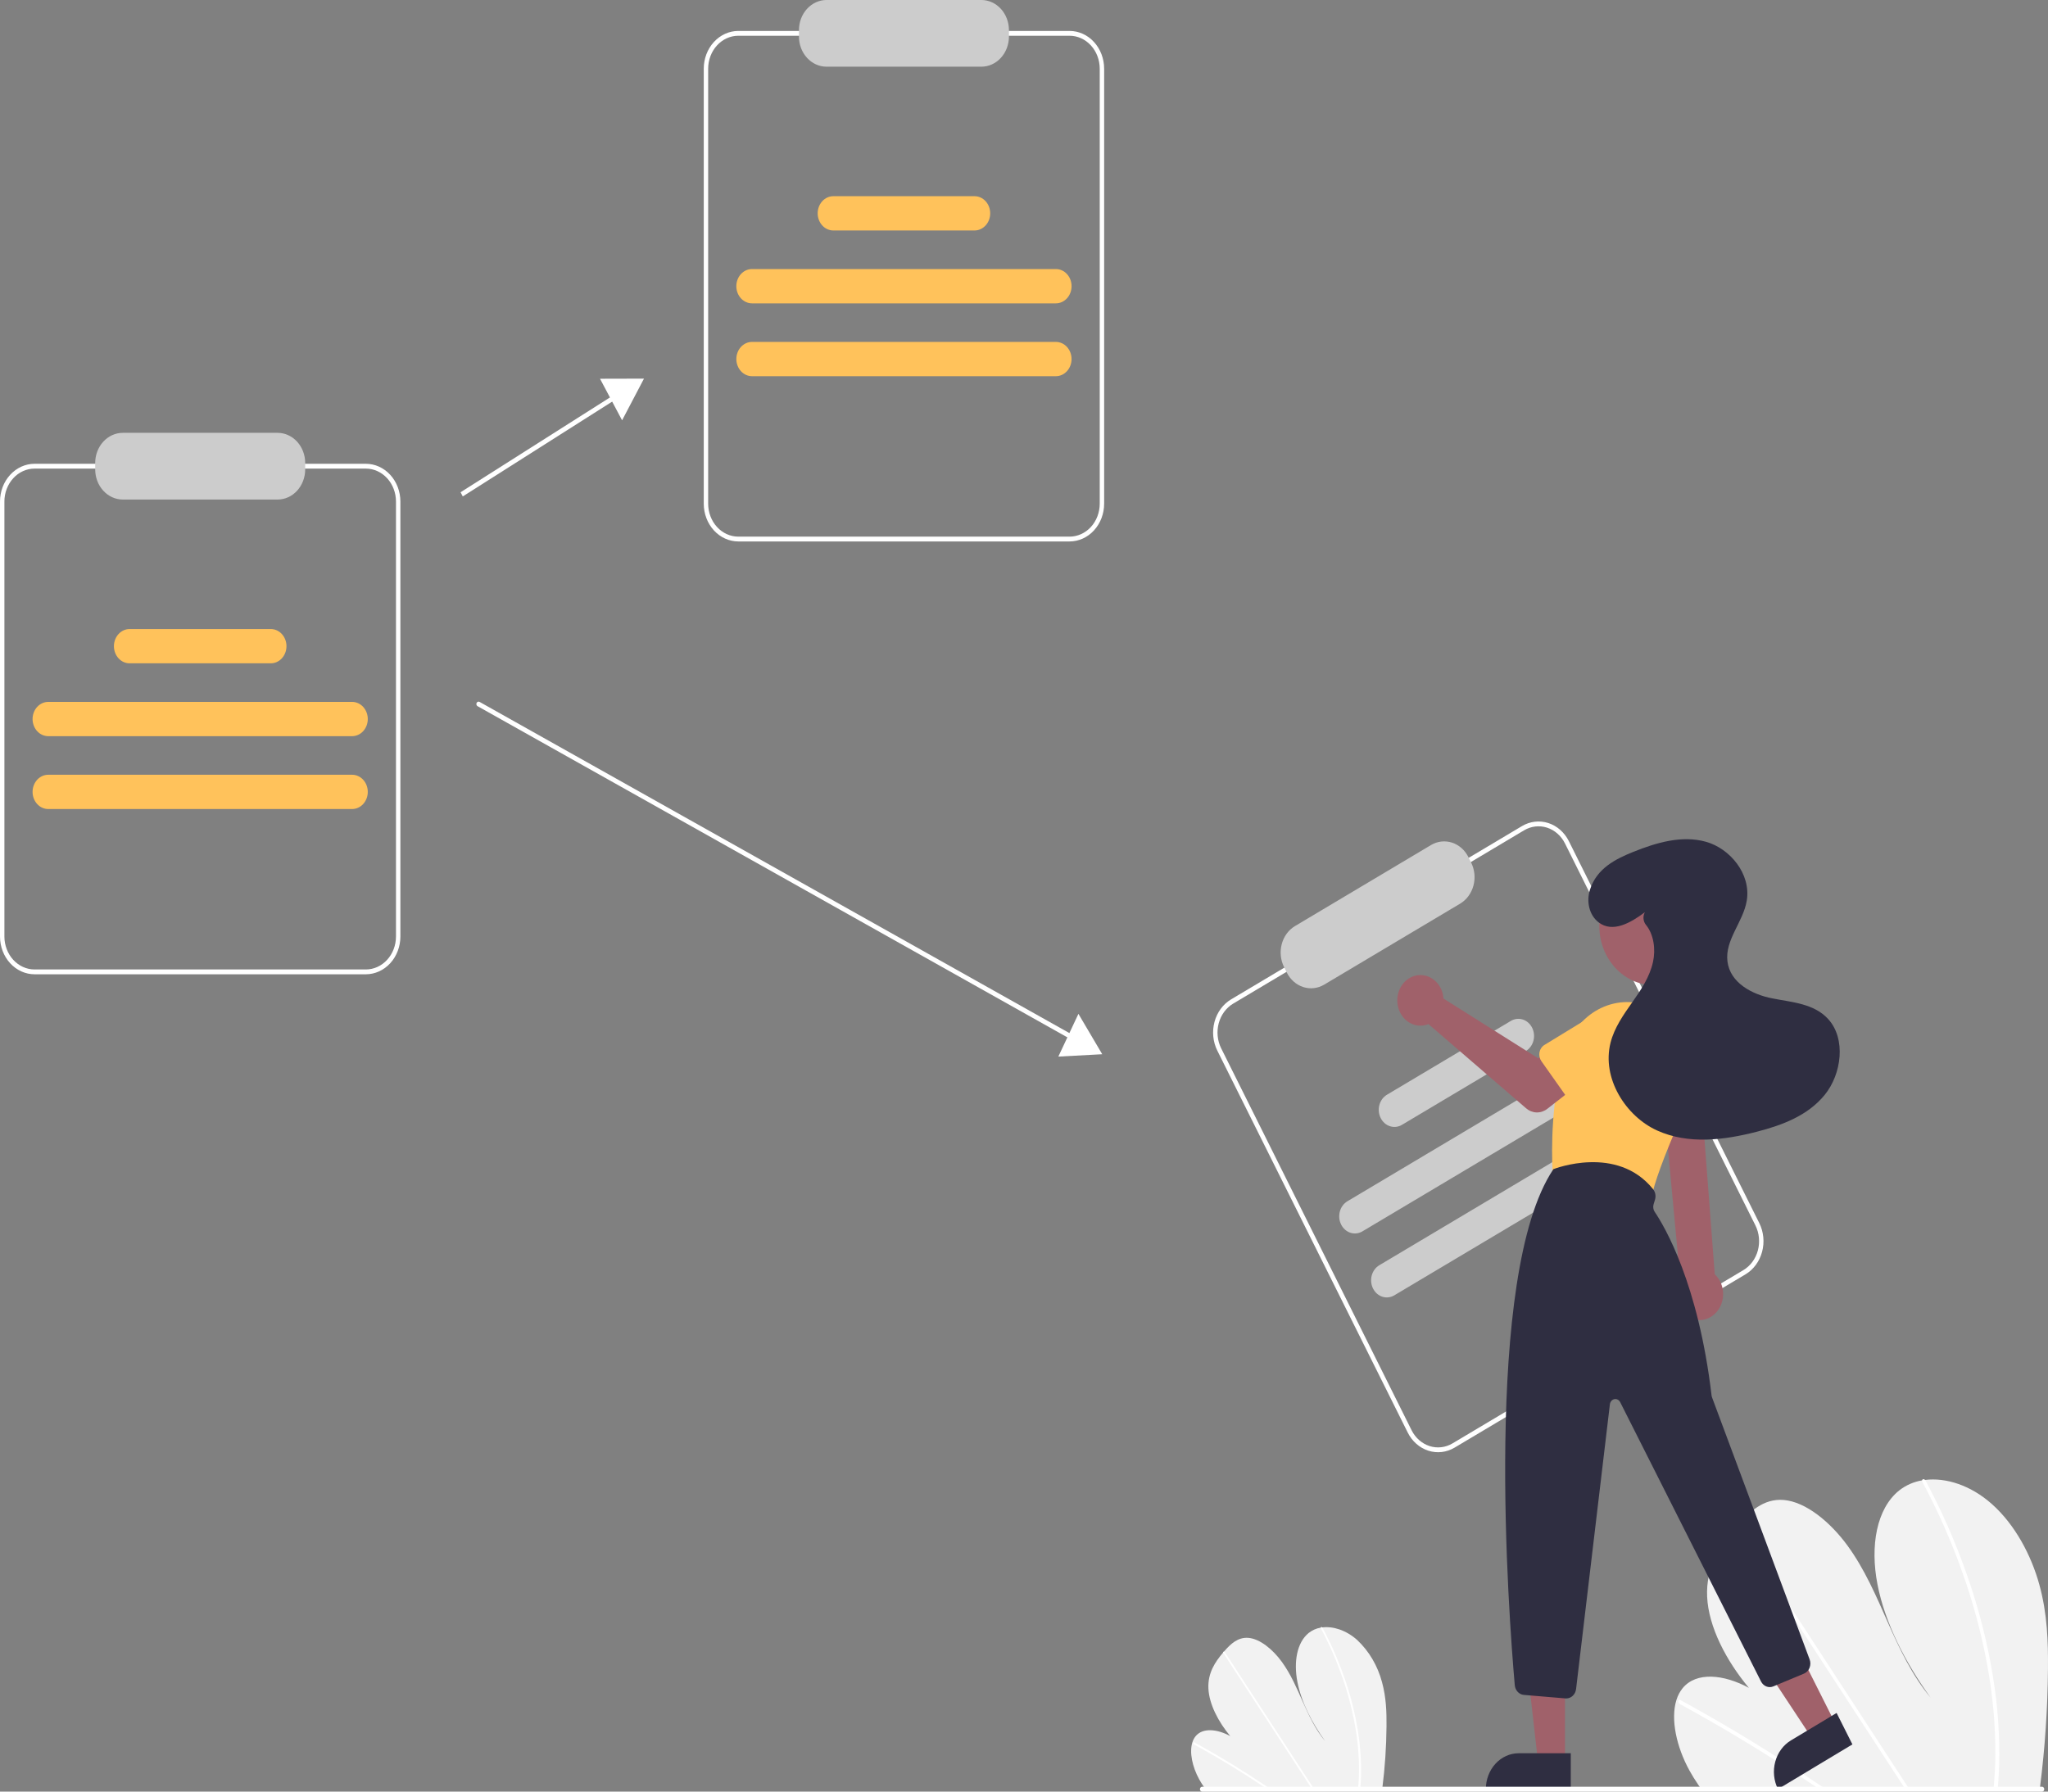<svg width="400" height="350" viewBox="0 0 400 350" fill="none" xmlns="http://www.w3.org/2000/svg">
<rect x="0" y="0" width="400" height="350" fill="#808080" stroke="none"/>
<g clip-path="url(#clip0)">
<path d="M399.992 326.036C399.93 333.749 399.414 341.45 398.445 349.091C398.411 349.359 398.374 349.628 398.34 349.896L332.271 349.492C332.077 349.226 331.886 348.956 331.701 348.683C331.084 347.78 330.506 346.851 329.976 345.89C327.425 341.261 326.257 335.841 327.427 332.102L327.448 332.044C327.701 331.225 328.099 330.469 328.62 329.819C331.288 326.535 336.682 327.083 341.578 329.733C337.187 324.478 333.691 317.847 333.425 311.928C333.164 306.155 335.926 302.03 338.92 298.525C339.019 298.41 339.117 298.297 339.215 298.184C339.263 298.126 339.313 298.072 339.361 298.014C341.698 295.343 344.422 292.71 348.365 293.028C352.689 293.378 357.483 297.338 360.845 301.953C364.207 306.564 366.44 311.803 368.705 316.916C370.972 322.025 373.425 327.265 377.063 331.632C372.135 324.818 368.162 317.064 366.695 309.524C365.227 301.983 366.519 294.74 370.91 291.189C372.244 290.144 373.787 289.464 375.41 289.204C375.599 289.17 375.792 289.142 375.987 289.117C380.053 288.611 384.907 290.149 389.037 293.823C393.585 297.869 396.738 303.867 398.307 309.561C399.876 315.255 400.043 320.737 399.992 326.036Z" fill="#F2F2F2"/>
<path d="M356.766 349.641L355.503 349.633C355.102 349.359 354.699 349.088 354.294 348.82C354.043 348.648 353.789 348.481 353.536 348.311C349.345 345.513 345.128 342.829 340.885 340.259C336.646 337.687 332.386 335.233 328.104 332.898C327.99 332.844 327.898 332.748 327.842 332.627C327.786 332.507 327.771 332.368 327.799 332.236C327.804 332.219 327.811 332.203 327.82 332.188C327.88 332.065 328.014 332.014 328.208 332.119C328.734 332.407 329.262 332.695 329.787 332.989C334.081 335.364 338.356 337.858 342.612 340.47C346.866 343.081 351.095 345.807 355.301 348.649C355.389 348.707 355.478 348.769 355.566 348.828C355.967 349.099 356.365 349.37 356.766 349.641Z" fill="white"/>
<path d="M373.056 349.741L372.275 349.737C372.098 349.467 371.925 349.198 371.749 348.928C367.609 342.581 363.47 336.234 359.332 329.887C352.556 319.496 345.781 309.105 339.008 298.714C338.968 298.658 338.938 298.594 338.921 298.525C338.863 298.295 339.017 298.16 339.215 298.184C339.299 298.197 339.379 298.23 339.45 298.279C339.521 298.329 339.582 298.394 339.628 298.472C343.427 304.299 347.226 310.124 351.023 315.947C357.764 326.286 364.505 336.624 371.244 346.961C371.673 347.617 372.102 348.277 372.53 348.933C372.706 349.202 372.883 349.472 373.056 349.741Z" fill="white"/>
<path d="M390.46 344.782C390.42 346.221 390.333 347.638 390.219 349.041C390.197 349.309 390.175 349.578 390.153 349.846L389.333 349.841C389.358 349.573 389.383 349.304 389.405 349.036C389.579 347.008 389.702 344.958 389.718 342.852C389.74 337.013 389.22 331.187 388.165 325.463C387.044 319.299 385.434 313.254 383.354 307.396C381.171 301.218 378.538 295.241 375.482 289.522C375.425 289.429 375.399 289.316 375.41 289.204C375.444 288.949 375.755 288.873 375.987 289.117C376.033 289.165 376.073 289.22 376.105 289.28C376.483 289.991 376.854 290.704 377.218 291.419C380.162 297.169 382.681 303.167 384.752 309.356C386.725 315.233 388.226 321.287 389.238 327.449C390.185 333.166 390.595 338.974 390.46 344.782Z" fill="white"/>
<path d="M270.803 337.219C270.77 341.25 270.5 345.274 269.994 349.267C269.976 349.407 269.957 349.547 269.939 349.687L235.413 349.477C235.312 349.337 235.212 349.196 235.115 349.054C234.793 348.582 234.491 348.096 234.214 347.594C232.881 345.175 232.27 342.343 232.882 340.389L232.893 340.359C233.025 339.931 233.233 339.535 233.505 339.196C234.899 337.48 237.718 337.766 240.277 339.151C237.982 336.405 236.155 332.939 236.016 329.846C235.88 326.829 237.323 324.674 238.888 322.842C238.939 322.782 238.991 322.723 239.042 322.664C239.067 322.634 239.093 322.605 239.118 322.575C240.339 321.179 241.763 319.803 243.823 319.97C246.083 320.153 248.588 322.222 250.345 324.634C252.102 327.043 253.269 329.781 254.453 332.453C255.637 335.123 256.919 337.861 258.82 340.143C256.245 336.582 254.169 332.53 253.402 328.59C252.635 324.649 253.31 320.865 255.605 319.009C256.302 318.463 257.108 318.107 257.956 317.971C258.055 317.953 258.156 317.939 258.258 317.926C260.383 317.662 262.919 318.465 265.077 320.385C267.388 322.555 269.071 325.412 269.922 328.61C270.742 331.585 270.829 334.45 270.803 337.219Z" fill="#F2F2F2"/>
<path d="M248.214 349.554L247.554 349.55C247.344 349.407 247.133 349.265 246.922 349.125C246.791 349.035 246.658 348.948 246.526 348.859C244.336 347.397 242.132 345.994 239.915 344.651C237.7 343.307 235.473 342.025 233.236 340.805C233.176 340.777 233.128 340.727 233.099 340.663C233.07 340.6 233.062 340.528 233.077 340.459C233.079 340.45 233.083 340.441 233.088 340.434C233.119 340.37 233.188 340.343 233.29 340.398C233.565 340.548 233.841 340.699 234.115 340.852C236.359 342.094 238.593 343.397 240.817 344.762C243.04 346.126 245.25 347.551 247.448 349.036C247.494 349.066 247.54 349.099 247.587 349.13C247.796 349.271 248.004 349.413 248.214 349.554Z" fill="white"/>
<path d="M256.726 349.607L256.318 349.605C256.226 349.464 256.135 349.323 256.043 349.182C253.88 345.865 251.717 342.548 249.555 339.232C246.013 333.801 242.473 328.371 238.934 322.941C238.913 322.912 238.897 322.879 238.888 322.843C238.858 322.723 238.939 322.652 239.042 322.665C239.086 322.671 239.128 322.688 239.165 322.714C239.202 322.74 239.234 322.774 239.258 322.815C241.243 325.86 243.228 328.904 245.213 331.947C248.735 337.35 252.258 342.752 255.78 348.154C256.004 348.497 256.228 348.842 256.452 349.184C256.544 349.325 256.636 349.466 256.726 349.607Z" fill="white"/>
<path d="M265.821 347.014C265.8 347.766 265.755 348.507 265.695 349.24C265.684 349.38 265.672 349.52 265.661 349.661L265.232 349.658C265.245 349.518 265.259 349.378 265.27 349.237C265.361 348.178 265.425 347.106 265.434 346.006C265.445 342.954 265.173 339.91 264.622 336.918C264.036 333.698 263.195 330.539 262.108 327.478C260.967 324.249 259.591 321.125 257.994 318.137C257.964 318.088 257.951 318.029 257.956 317.971C257.974 317.837 258.137 317.798 258.258 317.925C258.282 317.95 258.303 317.979 258.319 318.01C258.517 318.382 258.711 318.754 258.901 319.128C260.44 322.133 261.756 325.268 262.838 328.502C263.87 331.573 264.654 334.736 265.182 337.957C265.677 340.944 265.892 343.979 265.821 347.014Z" fill="white"/>
<path d="M71.454 190.334H6.748C4.959 190.331 3.244 189.553 1.979 188.17C0.714 186.787 0.002 184.912 0 182.956V97.979C0.002 96.023 0.714 94.148 1.979 92.765C3.244 91.382 4.959 90.604 6.748 90.602H71.454C73.243 90.604 74.958 91.382 76.223 92.765C77.488 94.148 78.2 96.023 78.201 97.979V182.956C78.2 184.912 77.488 186.787 76.223 188.17C74.958 189.553 73.243 190.331 71.454 190.334ZM6.748 91.543C5.187 91.545 3.691 92.224 2.587 93.43C1.484 94.637 0.863 96.273 0.861 97.979V182.956C0.863 184.662 1.484 186.298 2.587 187.505C3.691 188.711 5.187 189.39 6.748 189.392H71.454C73.014 189.39 74.511 188.711 75.614 187.505C76.718 186.298 77.339 184.662 77.34 182.956V97.979C77.339 96.273 76.718 94.637 75.614 93.43C74.511 92.224 73.014 91.545 71.454 91.543H6.748Z" fill="white"/>
<path d="M54.226 97.588H23.975C22.548 97.586 21.18 96.965 20.171 95.862C19.162 94.759 18.595 93.263 18.593 91.703V90.443C18.595 88.883 19.162 87.387 20.171 86.284C21.18 85.181 22.548 84.56 23.975 84.559H54.226C55.653 84.56 57.021 85.181 58.03 86.284C59.039 87.387 59.607 88.883 59.608 90.443V91.703C59.607 93.263 59.039 94.759 58.03 95.862C57.021 96.965 55.653 97.586 54.226 97.588Z" fill="#CCCCCC"/>
<path d="M68.773 143.817H9.428C9.025 143.817 8.627 143.731 8.255 143.563C7.883 143.395 7.545 143.148 7.26 142.837C6.975 142.526 6.749 142.157 6.595 141.75C6.441 141.344 6.361 140.908 6.361 140.468C6.361 140.028 6.441 139.592 6.595 139.186C6.749 138.779 6.975 138.41 7.26 138.099C7.545 137.788 7.883 137.541 8.255 137.373C8.627 137.205 9.025 137.119 9.428 137.119H68.773C69.585 137.12 70.363 137.473 70.937 138.101C71.51 138.729 71.833 139.581 71.833 140.468C71.833 141.355 71.51 142.207 70.937 142.835C70.363 143.462 69.585 143.816 68.773 143.817Z" fill="#FFC25B"/>
<path d="M68.773 158.05H9.428C9.025 158.051 8.627 157.965 8.255 157.796C7.883 157.628 7.545 157.382 7.26 157.071C6.975 156.76 6.749 156.39 6.595 155.984C6.441 155.577 6.361 155.141 6.361 154.701C6.361 154.261 6.441 153.825 6.595 153.419C6.749 153.012 6.975 152.643 7.26 152.332C7.545 152.021 7.883 151.774 8.255 151.606C8.627 151.438 9.025 151.352 9.428 151.353H68.773C69.585 151.354 70.363 151.707 70.937 152.335C71.51 152.963 71.833 153.814 71.833 154.701C71.833 155.589 71.51 156.44 70.937 157.068C70.363 157.696 69.585 158.049 68.773 158.05Z" fill="#FFC25B"/>
<path d="M52.884 129.584H25.317C24.915 129.585 24.516 129.499 24.144 129.331C23.772 129.163 23.434 128.916 23.149 128.605C22.864 128.294 22.638 127.925 22.484 127.518C22.33 127.111 22.251 126.676 22.251 126.236C22.251 125.795 22.33 125.36 22.484 124.953C22.638 124.547 22.864 124.177 23.149 123.866C23.434 123.555 23.772 123.309 24.144 123.14C24.516 122.972 24.915 122.886 25.317 122.887H52.884C53.287 122.886 53.685 122.972 54.057 123.14C54.429 123.309 54.768 123.555 55.052 123.866C55.337 124.177 55.563 124.547 55.717 124.953C55.871 125.36 55.951 125.795 55.951 126.236C55.951 126.676 55.871 127.111 55.717 127.518C55.563 127.925 55.337 128.294 55.052 128.605C54.768 128.916 54.429 129.163 54.057 129.331C53.685 129.499 53.287 129.585 52.884 129.584Z" fill="#FFC25B"/>
<path d="M208.905 105.776H144.199C142.41 105.774 140.695 104.996 139.43 103.613C138.165 102.23 137.453 100.355 137.451 98.398V13.422C137.453 11.466 138.165 9.59 139.43 8.207C140.695 6.824 142.41 6.046 144.199 6.044H208.905C210.694 6.046 212.409 6.824 213.674 8.207C214.939 9.59 215.651 11.466 215.653 13.422V98.398C215.651 100.355 214.939 102.23 213.674 103.613C212.409 104.996 210.694 105.774 208.905 105.776ZM144.199 6.985C142.639 6.987 141.142 7.666 140.039 8.873C138.935 10.079 138.314 11.715 138.313 13.422V98.398C138.314 100.105 138.935 101.741 140.039 102.948C141.142 104.154 142.639 104.833 144.199 104.835H208.905C210.466 104.833 211.962 104.154 213.066 102.948C214.169 101.741 214.79 100.105 214.792 98.398V13.422C214.79 11.715 214.169 10.079 213.066 8.873C211.962 7.666 210.466 6.987 208.905 6.985H144.199Z" fill="white"/>
<path d="M191.678 13.029H161.427C160 13.027 158.632 12.407 157.623 11.303C156.614 10.2 156.046 8.705 156.045 7.145V5.884C156.046 4.324 156.614 2.829 157.623 1.725C158.632 0.622 160 0.002 161.427 0H191.678C193.105 0.002 194.473 0.622 195.482 1.725C196.491 2.829 197.058 4.324 197.06 5.884V7.145C197.058 8.705 196.491 10.2 195.482 11.303C194.473 12.407 193.105 13.027 191.678 13.029Z" fill="#CCCCCC"/>
<path d="M206.225 59.259H146.88C146.477 59.26 146.078 59.173 145.706 59.005C145.334 58.837 144.996 58.591 144.711 58.28C144.427 57.969 144.201 57.599 144.046 57.193C143.892 56.786 143.813 56.35 143.813 55.91C143.813 55.47 143.892 55.035 144.046 54.628C144.201 54.221 144.427 53.852 144.711 53.541C144.996 53.23 145.334 52.983 145.706 52.815C146.078 52.647 146.477 52.561 146.88 52.562H206.225C206.627 52.561 207.026 52.647 207.398 52.815C207.77 52.983 208.108 53.23 208.393 53.541C208.678 53.852 208.904 54.221 209.058 54.628C209.212 55.035 209.292 55.47 209.292 55.91C209.292 56.35 209.212 56.786 209.058 57.193C208.904 57.599 208.678 57.969 208.393 58.28C208.108 58.591 207.77 58.837 207.398 59.005C207.026 59.173 206.627 59.26 206.225 59.259Z" fill="#FFC25B"/>
<path d="M206.225 73.492H146.879C146.477 73.492 146.079 73.405 145.707 73.237C145.336 73.068 144.998 72.822 144.714 72.511C144.429 72.2 144.203 71.831 144.05 71.424C143.896 71.018 143.816 70.583 143.816 70.143C143.816 69.703 143.896 69.267 144.05 68.861C144.203 68.455 144.429 68.086 144.714 67.775C144.998 67.464 145.336 67.217 145.707 67.049C146.079 66.881 146.477 66.794 146.879 66.794H206.225C206.627 66.794 207.025 66.881 207.397 67.049C207.768 67.217 208.106 67.464 208.391 67.775C208.675 68.086 208.901 68.455 209.055 68.861C209.208 69.267 209.288 69.703 209.288 70.143C209.288 70.583 209.208 71.018 209.055 71.424C208.901 71.831 208.675 72.2 208.391 72.511C208.106 72.822 207.768 73.068 207.397 73.237C207.025 73.405 206.627 73.492 206.225 73.492Z" fill="#FFC25B"/>
<path d="M190.336 45.025H162.769C162.366 45.025 161.968 44.939 161.595 44.771C161.223 44.603 160.885 44.356 160.601 44.045C160.316 43.734 160.09 43.365 159.936 42.958C159.781 42.552 159.702 42.116 159.702 41.676C159.702 41.236 159.781 40.8 159.936 40.394C160.09 39.987 160.316 39.618 160.601 39.307C160.885 38.996 161.223 38.749 161.595 38.581C161.968 38.413 162.366 38.327 162.769 38.327H190.336C191.148 38.327 191.927 38.68 192.502 39.308C193.076 39.936 193.399 40.788 193.399 41.676C193.399 42.564 193.076 43.416 192.502 44.044C191.927 44.672 191.148 45.025 190.336 45.025Z" fill="#FFC25B"/>
<path d="M340.916 248.952L284.1 282.805C282.529 283.739 280.682 283.953 278.966 283.401C277.25 282.848 275.804 281.574 274.946 279.857L237.753 205.242C236.899 203.523 236.703 201.504 237.208 199.628C237.714 197.752 238.879 196.171 240.449 195.233L297.265 161.38C298.837 160.446 300.684 160.232 302.4 160.784C304.116 161.337 305.562 162.611 306.42 164.328L343.613 238.943C344.467 240.662 344.663 242.681 344.157 244.557C343.652 246.433 342.486 248.014 340.916 248.952ZM240.861 196.06C239.492 196.878 238.475 198.257 238.034 199.894C237.593 201.531 237.764 203.292 238.509 204.791L275.702 279.407C276.451 280.904 277.712 282.016 279.209 282.498C280.706 282.98 282.317 282.793 283.688 281.978L340.504 248.125C341.874 247.307 342.891 245.928 343.332 244.291C343.773 242.654 343.602 240.893 342.856 239.394L305.663 164.778C304.915 163.281 303.654 162.169 302.157 161.687C300.66 161.205 299.049 161.392 297.677 162.207L240.861 196.06Z" fill="white"/>
<path d="M285.196 176.526L258.633 192.353C257.38 193.098 255.907 193.268 254.538 192.828C253.169 192.387 252.016 191.371 251.332 190.002L250.78 188.895C250.099 187.524 249.943 185.914 250.346 184.417C250.749 182.921 251.678 181.66 252.931 180.912L279.493 165.085C280.747 164.34 282.22 164.169 283.588 164.61C284.957 165.051 286.11 166.067 286.794 167.436L287.346 168.543C288.027 169.914 288.184 171.524 287.781 173.02C287.377 174.517 286.448 175.778 285.196 176.526Z" fill="#CCCCCC"/>
<path d="M318.203 209.508L266.094 240.557C265.741 240.767 265.353 240.9 264.953 240.946C264.553 240.993 264.149 240.953 263.763 240.829C263.377 240.705 263.017 240.498 262.704 240.222C262.391 239.946 262.131 239.605 261.939 239.219C261.746 238.833 261.625 238.409 261.582 237.972C261.54 237.534 261.576 237.092 261.69 236.67C261.804 236.248 261.992 235.855 262.245 235.513C262.497 235.171 262.809 234.886 263.162 234.676L315.272 203.627C315.985 203.202 316.824 203.104 317.603 203.355C318.382 203.606 319.038 204.185 319.427 204.965C319.816 205.745 319.905 206.662 319.676 207.514C319.446 208.366 318.917 209.083 318.203 209.508Z" fill="#CCCCCC"/>
<path d="M324.433 222.005L272.323 253.054C271.97 253.264 271.582 253.397 271.182 253.443C270.782 253.49 270.378 253.45 269.992 253.326C269.606 253.202 269.247 252.996 268.934 252.719C268.621 252.443 268.36 252.102 268.168 251.716C267.975 251.33 267.854 250.906 267.812 250.469C267.769 250.031 267.806 249.589 267.919 249.167C268.033 248.746 268.221 248.352 268.474 248.01C268.727 247.668 269.039 247.383 269.392 247.173L321.501 216.124C321.854 215.914 322.242 215.781 322.642 215.735C323.042 215.688 323.446 215.728 323.832 215.852C324.218 215.977 324.578 216.183 324.891 216.459C325.204 216.735 325.464 217.076 325.656 217.462C325.849 217.848 325.97 218.272 326.013 218.709C326.055 219.147 326.019 219.589 325.905 220.011C325.791 220.433 325.603 220.826 325.35 221.168C325.098 221.51 324.786 221.795 324.433 222.005Z" fill="#CCCCCC"/>
<path d="M298.022 205.325L273.816 219.747C273.463 219.958 273.075 220.09 272.675 220.137C272.276 220.183 271.871 220.143 271.485 220.019C271.099 219.895 270.74 219.689 270.427 219.413C270.114 219.136 269.854 218.795 269.661 218.409C269.469 218.023 269.348 217.599 269.305 217.162C269.262 216.725 269.299 216.283 269.412 215.861C269.526 215.439 269.715 215.046 269.967 214.703C270.22 214.361 270.532 214.077 270.885 213.866L295.09 199.443C295.444 199.233 295.831 199.101 296.231 199.054C296.631 199.007 297.036 199.047 297.422 199.172C297.807 199.296 298.167 199.502 298.48 199.778C298.793 200.054 299.053 200.395 299.246 200.781C299.438 201.168 299.559 201.591 299.602 202.029C299.645 202.466 299.608 202.908 299.494 203.33C299.381 203.752 299.192 204.145 298.94 204.487C298.687 204.83 298.375 205.114 298.022 205.325Z" fill="#CCCCCC"/>
<path d="M120.217 76.955L89.954 96.166L90.386 96.98L120.65 77.769L120.217 76.955Z" fill="white"/>
<path d="M121.503 82.112L125.777 73.97L117.191 73.992L121.503 82.112Z" fill="white"/>
<path d="M209.785 203.335C209.717 203.335 209.649 203.317 209.589 203.283L93.272 137.956C93.171 137.899 93.094 137.8 93.06 137.682C93.025 137.563 93.034 137.434 93.087 137.323C93.139 137.212 93.229 137.128 93.338 137.09C93.446 137.052 93.564 137.062 93.665 137.119L209.982 202.446C210.068 202.494 210.137 202.572 210.177 202.668C210.217 202.764 210.226 202.872 210.204 202.975C210.181 203.078 210.127 203.169 210.051 203.234C209.975 203.3 209.882 203.335 209.785 203.335Z" fill="white"/>
<path d="M206.706 206.412L215.282 205.951L210.63 198.061L206.706 206.412Z" fill="white"/>
<path d="M329.801 257.348C329.196 257.019 328.664 256.548 328.243 255.97C327.822 255.391 327.522 254.719 327.364 254C327.206 253.281 327.195 252.533 327.33 251.809C327.465 251.084 327.744 250.401 328.147 249.807L324.688 212.835H332.163L334.912 248.937C335.779 249.743 336.346 250.869 336.505 252.101C336.664 253.334 336.404 254.587 335.774 255.624C335.144 256.661 334.188 257.409 333.087 257.727C331.986 258.045 330.817 257.91 329.801 257.348V257.348Z" fill="#A0616A"/>
<path d="M322.938 192.432C328.778 192.432 333.513 187.255 333.513 180.87C333.513 174.484 328.778 169.308 322.938 169.308C317.097 169.308 312.363 174.484 312.363 180.87C312.363 187.255 317.097 192.432 322.938 192.432Z" fill="#A0616A"/>
<path d="M320.532 234.318L304.749 230.55C304.334 230.45 303.96 230.204 303.686 229.85C303.411 229.496 303.25 229.053 303.227 228.589C303.045 224.739 302.914 214.778 305.627 205.479C306.151 203.696 306.996 202.046 308.114 200.627C309.231 199.207 310.598 198.048 312.132 197.216C313.667 196.384 315.338 195.897 317.048 195.784C318.758 195.671 320.471 195.934 322.086 196.558C323.79 197.212 325.349 198.254 326.659 199.613C327.969 200.973 329.002 202.62 329.689 204.446C330.376 206.273 330.702 208.238 330.646 210.212C330.59 212.186 330.153 214.125 329.363 215.901C325.863 223.759 323.658 229.449 322.811 232.815C322.68 233.337 322.37 233.784 321.946 234.064C321.522 234.343 321.015 234.435 320.532 234.318Z" fill="#FFC25B"/>
<path d="M305.663 344.159L300.385 344.158L297.874 321.897L305.664 321.898L305.663 344.159Z" fill="#A0616A"/>
<path d="M296.614 342.51H306.794V349.518H290.204C290.204 347.659 290.88 345.877 292.082 344.562C293.284 343.248 294.914 342.51 296.614 342.51Z" fill="#2F2E41"/>
<path d="M358.447 336.679L353.821 339.459L341.811 321.276L348.638 317.172L358.447 336.679Z" fill="#A0616A"/>
<path d="M349.79 340L358.711 334.638L361.799 340.779L347.261 349.517C346.442 347.888 346.249 345.971 346.723 344.186C347.197 342.401 348.301 340.895 349.79 340Z" fill="#2F2E41"/>
<path d="M305.759 331.797L297.633 331.113C297.178 331.076 296.75 330.864 296.425 330.515C296.099 330.166 295.896 329.702 295.853 329.206C294.695 315.999 289.614 249.072 303.357 228.466L303.395 228.409L303.456 228.384C303.579 228.335 315.835 223.557 322.867 232.313C323.088 232.592 323.238 232.928 323.304 233.289C323.369 233.651 323.347 234.024 323.24 234.374L322.972 235.254C322.895 235.503 322.874 235.769 322.912 236.029C322.949 236.289 323.043 236.535 323.185 236.747C325.137 239.631 331.704 250.74 334.286 272.584C334.302 272.723 334.335 272.86 334.383 272.99L353.442 324.177C353.539 324.439 353.588 324.719 353.584 325.001C353.581 325.283 353.527 325.562 353.424 325.821C353.321 326.079 353.172 326.313 352.985 326.508C352.798 326.703 352.578 326.855 352.337 326.955L346.34 329.453C345.903 329.633 345.422 329.635 344.984 329.459C344.546 329.283 344.18 328.941 343.953 328.496L316.441 273.922C316.331 273.705 316.162 273.531 315.957 273.425C315.751 273.32 315.521 273.288 315.298 273.334C315.075 273.38 314.871 273.502 314.715 273.683C314.56 273.863 314.46 274.093 314.431 274.339L307.829 329.957C307.769 330.467 307.541 330.935 307.188 331.275C306.834 331.615 306.38 331.802 305.91 331.803C305.86 331.803 305.81 331.801 305.759 331.797Z" fill="#2F2E41"/>
<path d="M281.826 194.299C281.879 194.553 281.913 194.812 281.929 195.071L300.425 206.738L304.921 203.908L309.713 210.768L302.2 216.623C301.593 217.096 300.862 217.341 300.117 217.321C299.372 217.301 298.652 217.017 298.067 216.513L278.995 200.062C278.134 200.41 277.197 200.464 276.307 200.216C275.418 199.967 274.619 199.429 274.016 198.672C273.414 197.915 273.036 196.975 272.934 195.978C272.832 194.981 273.01 193.973 273.444 193.089C273.878 192.205 274.549 191.487 275.366 191.03C276.182 190.572 277.107 190.397 278.017 190.529C278.927 190.66 279.779 191.091 280.459 191.765C281.14 192.438 281.616 193.322 281.826 194.299V194.299Z" fill="#A0616A"/>
<path d="M300.679 205.572C300.735 205.274 300.849 204.992 301.013 204.746C301.177 204.501 301.388 204.296 301.631 204.148L310.119 198.959C311.247 198.008 312.673 197.584 314.086 197.781C315.499 197.977 316.783 198.779 317.657 200.009C318.53 201.239 318.922 202.798 318.746 204.343C318.57 205.889 317.841 207.295 316.718 208.253L309.951 215.937C309.758 216.156 309.523 216.327 309.264 216.438C309.005 216.55 308.727 216.599 308.449 216.582C308.171 216.566 307.9 216.484 307.653 216.342C307.407 216.2 307.191 216.002 307.021 215.761L301.043 207.291C300.873 207.05 300.752 206.771 300.69 206.475C300.627 206.178 300.623 205.87 300.679 205.572Z" fill="#FFC25B"/>
<path d="M322.649 221.568C322.433 221.377 322.257 221.137 322.133 220.864C322.009 220.592 321.94 220.293 321.932 219.989L321.627 209.362C321.374 207.829 321.687 206.249 322.497 204.969C323.308 203.688 324.549 202.811 325.951 202.529C327.352 202.248 328.798 202.586 329.971 203.468C331.145 204.351 331.951 205.706 332.212 207.237L335.334 217.343C335.423 217.631 335.454 217.937 335.425 218.24C335.396 218.543 335.308 218.835 335.167 219.097C335.025 219.36 334.834 219.585 334.605 219.759C334.377 219.933 334.116 220.051 333.842 220.105L324.212 222.006C323.938 222.061 323.657 222.05 323.387 221.974C323.117 221.898 322.866 221.76 322.649 221.568Z" fill="#FFC25B"/>
<path d="M321.264 178.209C318.546 180.243 314.977 182.334 312.201 180.168C310.379 178.746 309.804 176.112 310.543 173.801C311.873 169.645 315.525 167.816 319.017 166.413C323.557 164.59 328.501 163.139 333.188 164.445C337.874 165.751 342.017 170.712 341.17 175.919C340.49 180.106 336.878 183.589 337.39 187.805C337.907 192.047 342.27 194.28 346.123 195.039C349.976 195.797 354.287 196.04 357.055 199.066C360.587 202.925 359.705 209.824 356.382 213.899C353.058 217.974 348.043 219.821 343.183 221.077C336.745 222.74 329.78 223.615 323.665 220.854C317.55 218.092 312.791 210.66 314.562 203.69C315.311 200.746 317.073 198.258 318.777 195.836C320.481 193.414 322.206 190.881 322.855 187.909C323.397 185.433 322.996 182.557 321.494 180.7C321.221 180.375 321.049 179.963 321.003 179.525C320.957 179.086 321.039 178.643 321.238 178.258L321.264 178.209Z" fill="#2F2E41"/>
<path d="M398.837 350H234.792C234.677 350 234.568 349.95 234.487 349.862C234.406 349.774 234.361 349.654 234.361 349.529C234.361 349.404 234.406 349.285 234.487 349.196C234.568 349.108 234.677 349.059 234.792 349.059H398.837C398.951 349.059 399.06 349.108 399.141 349.196C399.222 349.285 399.267 349.404 399.267 349.529C399.267 349.654 399.222 349.774 399.141 349.862C399.06 349.95 398.951 350 398.837 350Z" fill="white"/>
</g>
<defs>
<clipPath id="clip0">
<rect width="400" height="350" fill="white"/>
</clipPath>
</defs>
</svg>
